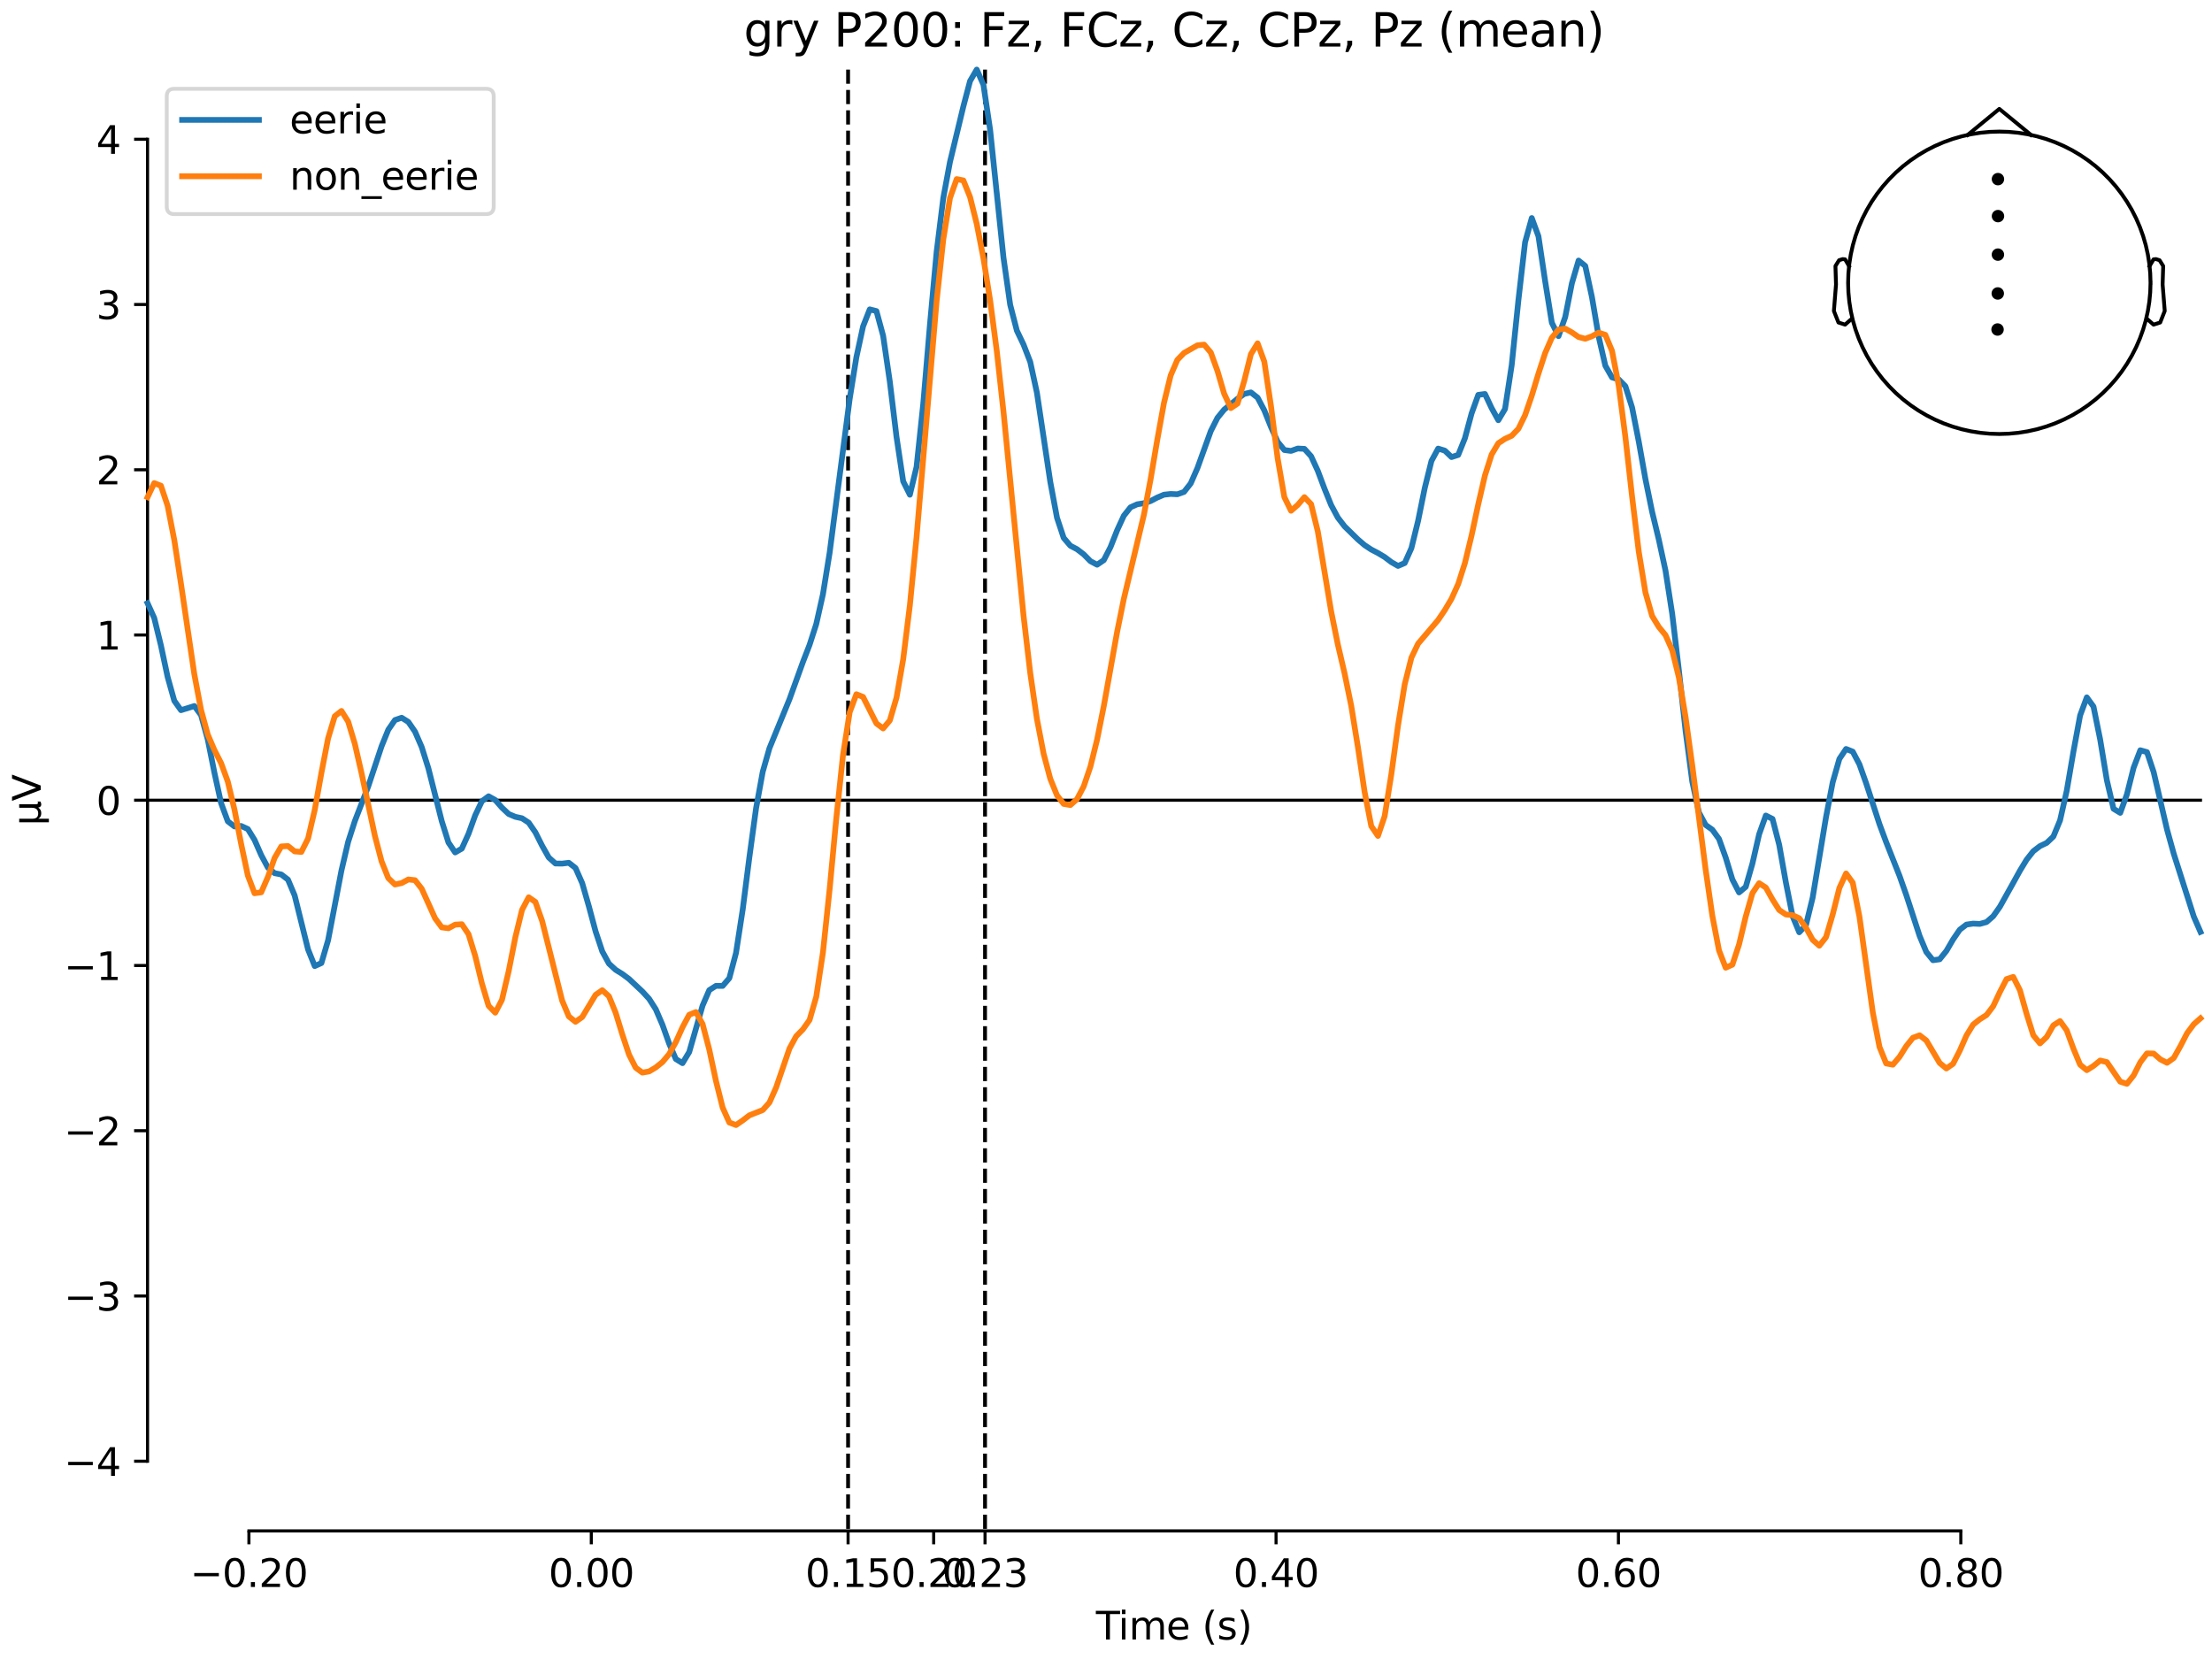 <?xml version="1.0" encoding="utf-8" standalone="no"?>
<!DOCTYPE svg PUBLIC "-//W3C//DTD SVG 1.1//EN"
  "http://www.w3.org/Graphics/SVG/1.1/DTD/svg11.dtd">
<svg xmlns:xlink="http://www.w3.org/1999/xlink" width="576pt" height="432pt" viewBox="0 0 576 432" xmlns="http://www.w3.org/2000/svg" version="1.1">
 <defs>
  <style type="text/css">*{stroke-linejoin: round; stroke-linecap: butt}</style>
 </defs>
 <g id="figure_1">
  <g id="patch_1">
   <path d="M 0 432 
L 576 432 
L 576 0 
L 0 0 
z
" style="fill: #ffffff"/>
  </g>
  <g id="axes_1">
   <g id="patch_2">
    <path d="M 38.421 398.644 
L 573 398.644 
L 573 18.118 
L 38.421 18.118 
L 38.421 398.644 
z
" style="fill: none; opacity: 0"/>
   </g>
   <g id="patch_3">
    <path d="M 38.421 380.503 
L 38.421 36.259 
" style="fill: none; stroke: #000000; stroke-width: 0.8; stroke-linejoin: miter; stroke-linecap: square"/>
   </g>
   <g id="LineCollection_1">
    <path d="M 220.839 18.118 
L 220.839 398.644 
" clip-path="url(#pa28f52d247)" style="fill: none; stroke-dasharray: 3.7,1.6; stroke-dashoffset: 0; stroke: #000000"/>
    <path d="M 256.501 18.118 
L 256.501 398.644 
" clip-path="url(#pa28f52d247)" style="fill: none; stroke-dasharray: 3.7,1.6; stroke-dashoffset: 0; stroke: #000000"/>
   </g>
   <g id="matplotlib.axis_1">
    <g id="xtick_1">
     <g id="line2d_1">
      <defs>
       <path id="m25c4e70063" d="M 0 0 
L 0 3.5 
" style="stroke: #000000; stroke-width: 0.8"/>
      </defs>
      <g>
       <use xlink:href="#m25c4e70063" x="64.819" y="398.644" style="stroke: #000000; stroke-width: 0.8"/>
      </g>
     </g>
     <g id="text_1">
      <!-- −0.20 -->
      <g transform="translate(49.496 413.242) scale(0.1 -0.1)">
       <defs>
        <path id="DejaVuSans-2212" d="M 678 2272 
L 4684 2272 
L 4684 1741 
L 678 1741 
L 678 2272 
z
" transform="scale(0.016)"/>
        <path id="DejaVuSans-30" d="M 2034 4250 
Q 1547 4250 1301 3770 
Q 1056 3291 1056 2328 
Q 1056 1369 1301 889 
Q 1547 409 2034 409 
Q 2525 409 2770 889 
Q 3016 1369 3016 2328 
Q 3016 3291 2770 3770 
Q 2525 4250 2034 4250 
z
M 2034 4750 
Q 2819 4750 3233 4129 
Q 3647 3509 3647 2328 
Q 3647 1150 3233 529 
Q 2819 -91 2034 -91 
Q 1250 -91 836 529 
Q 422 1150 422 2328 
Q 422 3509 836 4129 
Q 1250 4750 2034 4750 
z
" transform="scale(0.016)"/>
        <path id="DejaVuSans-2e" d="M 684 794 
L 1344 794 
L 1344 0 
L 684 0 
L 684 794 
z
" transform="scale(0.016)"/>
        <path id="DejaVuSans-32" d="M 1228 531 
L 3431 531 
L 3431 0 
L 469 0 
L 469 531 
Q 828 903 1448 1529 
Q 2069 2156 2228 2338 
Q 2531 2678 2651 2914 
Q 2772 3150 2772 3378 
Q 2772 3750 2511 3984 
Q 2250 4219 1831 4219 
Q 1534 4219 1204 4116 
Q 875 4013 500 3803 
L 500 4441 
Q 881 4594 1212 4672 
Q 1544 4750 1819 4750 
Q 2544 4750 2975 4387 
Q 3406 4025 3406 3419 
Q 3406 3131 3298 2873 
Q 3191 2616 2906 2266 
Q 2828 2175 2409 1742 
Q 1991 1309 1228 531 
z
" transform="scale(0.016)"/>
       </defs>
       <use xlink:href="#DejaVuSans-2212"/>
       <use xlink:href="#DejaVuSans-30" transform="translate(83.789 0)"/>
       <use xlink:href="#DejaVuSans-2e" transform="translate(147.412 0)"/>
       <use xlink:href="#DejaVuSans-32" transform="translate(179.199 0)"/>
       <use xlink:href="#DejaVuSans-30" transform="translate(242.822 0)"/>
      </g>
     </g>
    </g>
    <g id="xtick_2">
     <g id="line2d_2">
      <g>
       <use xlink:href="#m25c4e70063" x="153.973" y="398.644" style="stroke: #000000; stroke-width: 0.8"/>
      </g>
     </g>
     <g id="text_2">
      <!-- 0.00 -->
      <g transform="translate(142.84 413.242) scale(0.1 -0.1)">
       <use xlink:href="#DejaVuSans-30"/>
       <use xlink:href="#DejaVuSans-2e" transform="translate(63.623 0)"/>
       <use xlink:href="#DejaVuSans-30" transform="translate(95.41 0)"/>
       <use xlink:href="#DejaVuSans-30" transform="translate(159.033 0)"/>
      </g>
     </g>
    </g>
    <g id="xtick_3">
     <g id="line2d_3">
      <g>
       <use xlink:href="#m25c4e70063" x="220.839" y="398.644" style="stroke: #000000; stroke-width: 0.8"/>
      </g>
     </g>
     <g id="text_3">
      <!-- 0.15 -->
      <g transform="translate(209.706 413.242) scale(0.1 -0.1)">
       <defs>
        <path id="DejaVuSans-31" d="M 794 531 
L 1825 531 
L 1825 4091 
L 703 3866 
L 703 4441 
L 1819 4666 
L 2450 4666 
L 2450 531 
L 3481 531 
L 3481 0 
L 794 0 
L 794 531 
z
" transform="scale(0.016)"/>
        <path id="DejaVuSans-35" d="M 691 4666 
L 3169 4666 
L 3169 4134 
L 1269 4134 
L 1269 2991 
Q 1406 3038 1543 3061 
Q 1681 3084 1819 3084 
Q 2600 3084 3056 2656 
Q 3513 2228 3513 1497 
Q 3513 744 3044 326 
Q 2575 -91 1722 -91 
Q 1428 -91 1123 -41 
Q 819 9 494 109 
L 494 744 
Q 775 591 1075 516 
Q 1375 441 1709 441 
Q 2250 441 2565 725 
Q 2881 1009 2881 1497 
Q 2881 1984 2565 2268 
Q 2250 2553 1709 2553 
Q 1456 2553 1204 2497 
Q 953 2441 691 2322 
L 691 4666 
z
" transform="scale(0.016)"/>
       </defs>
       <use xlink:href="#DejaVuSans-30"/>
       <use xlink:href="#DejaVuSans-2e" transform="translate(63.623 0)"/>
       <use xlink:href="#DejaVuSans-31" transform="translate(95.41 0)"/>
       <use xlink:href="#DejaVuSans-35" transform="translate(159.033 0)"/>
      </g>
     </g>
    </g>
    <g id="xtick_4">
     <g id="line2d_4">
      <g>
       <use xlink:href="#m25c4e70063" x="243.128" y="398.644" style="stroke: #000000; stroke-width: 0.8"/>
      </g>
     </g>
     <g id="text_4">
      <!-- 0.20 -->
      <g transform="translate(231.995 413.242) scale(0.1 -0.1)">
       <use xlink:href="#DejaVuSans-30"/>
       <use xlink:href="#DejaVuSans-2e" transform="translate(63.623 0)"/>
       <use xlink:href="#DejaVuSans-32" transform="translate(95.41 0)"/>
       <use xlink:href="#DejaVuSans-30" transform="translate(159.033 0)"/>
      </g>
     </g>
    </g>
    <g id="xtick_5">
     <g id="line2d_5">
      <g>
       <use xlink:href="#m25c4e70063" x="256.501" y="398.644" style="stroke: #000000; stroke-width: 0.8"/>
      </g>
     </g>
     <g id="text_5">
      <!-- 0.23 -->
      <g transform="translate(245.368 413.242) scale(0.1 -0.1)">
       <defs>
        <path id="DejaVuSans-33" d="M 2597 2516 
Q 3050 2419 3304 2112 
Q 3559 1806 3559 1356 
Q 3559 666 3084 287 
Q 2609 -91 1734 -91 
Q 1441 -91 1130 -33 
Q 819 25 488 141 
L 488 750 
Q 750 597 1062 519 
Q 1375 441 1716 441 
Q 2309 441 2620 675 
Q 2931 909 2931 1356 
Q 2931 1769 2642 2001 
Q 2353 2234 1838 2234 
L 1294 2234 
L 1294 2753 
L 1863 2753 
Q 2328 2753 2575 2939 
Q 2822 3125 2822 3475 
Q 2822 3834 2567 4026 
Q 2313 4219 1838 4219 
Q 1578 4219 1281 4162 
Q 984 4106 628 3988 
L 628 4550 
Q 988 4650 1302 4700 
Q 1616 4750 1894 4750 
Q 2613 4750 3031 4423 
Q 3450 4097 3450 3541 
Q 3450 3153 3228 2886 
Q 3006 2619 2597 2516 
z
" transform="scale(0.016)"/>
       </defs>
       <use xlink:href="#DejaVuSans-30"/>
       <use xlink:href="#DejaVuSans-2e" transform="translate(63.623 0)"/>
       <use xlink:href="#DejaVuSans-32" transform="translate(95.41 0)"/>
       <use xlink:href="#DejaVuSans-33" transform="translate(159.033 0)"/>
      </g>
     </g>
    </g>
    <g id="xtick_6">
     <g id="line2d_6">
      <g>
       <use xlink:href="#m25c4e70063" x="332.282" y="398.644" style="stroke: #000000; stroke-width: 0.8"/>
      </g>
     </g>
     <g id="text_6">
      <!-- 0.40 -->
      <g transform="translate(321.15 413.242) scale(0.1 -0.1)">
       <defs>
        <path id="DejaVuSans-34" d="M 2419 4116 
L 825 1625 
L 2419 1625 
L 2419 4116 
z
M 2253 4666 
L 3047 4666 
L 3047 1625 
L 3713 1625 
L 3713 1100 
L 3047 1100 
L 3047 0 
L 2419 0 
L 2419 1100 
L 313 1100 
L 313 1709 
L 2253 4666 
z
" transform="scale(0.016)"/>
       </defs>
       <use xlink:href="#DejaVuSans-30"/>
       <use xlink:href="#DejaVuSans-2e" transform="translate(63.623 0)"/>
       <use xlink:href="#DejaVuSans-34" transform="translate(95.41 0)"/>
       <use xlink:href="#DejaVuSans-30" transform="translate(159.033 0)"/>
      </g>
     </g>
    </g>
    <g id="xtick_7">
     <g id="line2d_7">
      <g>
       <use xlink:href="#m25c4e70063" x="421.437" y="398.644" style="stroke: #000000; stroke-width: 0.8"/>
      </g>
     </g>
     <g id="text_7">
      <!-- 0.60 -->
      <g transform="translate(410.304 413.242) scale(0.1 -0.1)">
       <defs>
        <path id="DejaVuSans-36" d="M 2113 2584 
Q 1688 2584 1439 2293 
Q 1191 2003 1191 1497 
Q 1191 994 1439 701 
Q 1688 409 2113 409 
Q 2538 409 2786 701 
Q 3034 994 3034 1497 
Q 3034 2003 2786 2293 
Q 2538 2584 2113 2584 
z
M 3366 4563 
L 3366 3988 
Q 3128 4100 2886 4159 
Q 2644 4219 2406 4219 
Q 1781 4219 1451 3797 
Q 1122 3375 1075 2522 
Q 1259 2794 1537 2939 
Q 1816 3084 2150 3084 
Q 2853 3084 3261 2657 
Q 3669 2231 3669 1497 
Q 3669 778 3244 343 
Q 2819 -91 2113 -91 
Q 1303 -91 875 529 
Q 447 1150 447 2328 
Q 447 3434 972 4092 
Q 1497 4750 2381 4750 
Q 2619 4750 2861 4703 
Q 3103 4656 3366 4563 
z
" transform="scale(0.016)"/>
       </defs>
       <use xlink:href="#DejaVuSans-30"/>
       <use xlink:href="#DejaVuSans-2e" transform="translate(63.623 0)"/>
       <use xlink:href="#DejaVuSans-36" transform="translate(95.41 0)"/>
       <use xlink:href="#DejaVuSans-30" transform="translate(159.033 0)"/>
      </g>
     </g>
    </g>
    <g id="xtick_8">
     <g id="line2d_8">
      <g>
       <use xlink:href="#m25c4e70063" x="510.592" y="398.644" style="stroke: #000000; stroke-width: 0.8"/>
      </g>
     </g>
     <g id="text_8">
      <!-- 0.80 -->
      <g transform="translate(499.459 413.242) scale(0.1 -0.1)">
       <defs>
        <path id="DejaVuSans-38" d="M 2034 2216 
Q 1584 2216 1326 1975 
Q 1069 1734 1069 1313 
Q 1069 891 1326 650 
Q 1584 409 2034 409 
Q 2484 409 2743 651 
Q 3003 894 3003 1313 
Q 3003 1734 2745 1975 
Q 2488 2216 2034 2216 
z
M 1403 2484 
Q 997 2584 770 2862 
Q 544 3141 544 3541 
Q 544 4100 942 4425 
Q 1341 4750 2034 4750 
Q 2731 4750 3128 4425 
Q 3525 4100 3525 3541 
Q 3525 3141 3298 2862 
Q 3072 2584 2669 2484 
Q 3125 2378 3379 2068 
Q 3634 1759 3634 1313 
Q 3634 634 3220 271 
Q 2806 -91 2034 -91 
Q 1263 -91 848 271 
Q 434 634 434 1313 
Q 434 1759 690 2068 
Q 947 2378 1403 2484 
z
M 1172 3481 
Q 1172 3119 1398 2916 
Q 1625 2713 2034 2713 
Q 2441 2713 2670 2916 
Q 2900 3119 2900 3481 
Q 2900 3844 2670 4047 
Q 2441 4250 2034 4250 
Q 1625 4250 1398 4047 
Q 1172 3844 1172 3481 
z
" transform="scale(0.016)"/>
       </defs>
       <use xlink:href="#DejaVuSans-30"/>
       <use xlink:href="#DejaVuSans-2e" transform="translate(63.623 0)"/>
       <use xlink:href="#DejaVuSans-38" transform="translate(95.41 0)"/>
       <use xlink:href="#DejaVuSans-30" transform="translate(159.033 0)"/>
      </g>
     </g>
    </g>
    <g id="text_9">
     <!-- Time (s) -->
     <g transform="translate(285.381 426.92) scale(0.1 -0.1)">
      <defs>
       <path id="DejaVuSans-54" d="M -19 4666 
L 3928 4666 
L 3928 4134 
L 2272 4134 
L 2272 0 
L 1638 0 
L 1638 4134 
L -19 4134 
L -19 4666 
z
" transform="scale(0.016)"/>
       <path id="DejaVuSans-69" d="M 603 3500 
L 1178 3500 
L 1178 0 
L 603 0 
L 603 3500 
z
M 603 4863 
L 1178 4863 
L 1178 4134 
L 603 4134 
L 603 4863 
z
" transform="scale(0.016)"/>
       <path id="DejaVuSans-6d" d="M 3328 2828 
Q 3544 3216 3844 3400 
Q 4144 3584 4550 3584 
Q 5097 3584 5394 3201 
Q 5691 2819 5691 2113 
L 5691 0 
L 5113 0 
L 5113 2094 
Q 5113 2597 4934 2840 
Q 4756 3084 4391 3084 
Q 3944 3084 3684 2787 
Q 3425 2491 3425 1978 
L 3425 0 
L 2847 0 
L 2847 2094 
Q 2847 2600 2669 2842 
Q 2491 3084 2119 3084 
Q 1678 3084 1418 2786 
Q 1159 2488 1159 1978 
L 1159 0 
L 581 0 
L 581 3500 
L 1159 3500 
L 1159 2956 
Q 1356 3278 1631 3431 
Q 1906 3584 2284 3584 
Q 2666 3584 2933 3390 
Q 3200 3197 3328 2828 
z
" transform="scale(0.016)"/>
       <path id="DejaVuSans-65" d="M 3597 1894 
L 3597 1613 
L 953 1613 
Q 991 1019 1311 708 
Q 1631 397 2203 397 
Q 2534 397 2845 478 
Q 3156 559 3463 722 
L 3463 178 
Q 3153 47 2828 -22 
Q 2503 -91 2169 -91 
Q 1331 -91 842 396 
Q 353 884 353 1716 
Q 353 2575 817 3079 
Q 1281 3584 2069 3584 
Q 2775 3584 3186 3129 
Q 3597 2675 3597 1894 
z
M 3022 2063 
Q 3016 2534 2758 2815 
Q 2500 3097 2075 3097 
Q 1594 3097 1305 2825 
Q 1016 2553 972 2059 
L 3022 2063 
z
" transform="scale(0.016)"/>
       <path id="DejaVuSans-20" transform="scale(0.016)"/>
       <path id="DejaVuSans-28" d="M 1984 4856 
Q 1566 4138 1362 3434 
Q 1159 2731 1159 2009 
Q 1159 1288 1364 580 
Q 1569 -128 1984 -844 
L 1484 -844 
Q 1016 -109 783 600 
Q 550 1309 550 2009 
Q 550 2706 781 3412 
Q 1013 4119 1484 4856 
L 1984 4856 
z
" transform="scale(0.016)"/>
       <path id="DejaVuSans-73" d="M 2834 3397 
L 2834 2853 
Q 2591 2978 2328 3040 
Q 2066 3103 1784 3103 
Q 1356 3103 1142 2972 
Q 928 2841 928 2578 
Q 928 2378 1081 2264 
Q 1234 2150 1697 2047 
L 1894 2003 
Q 2506 1872 2764 1633 
Q 3022 1394 3022 966 
Q 3022 478 2636 193 
Q 2250 -91 1575 -91 
Q 1294 -91 989 -36 
Q 684 19 347 128 
L 347 722 
Q 666 556 975 473 
Q 1284 391 1588 391 
Q 1994 391 2212 530 
Q 2431 669 2431 922 
Q 2431 1156 2273 1281 
Q 2116 1406 1581 1522 
L 1381 1569 
Q 847 1681 609 1914 
Q 372 2147 372 2553 
Q 372 3047 722 3315 
Q 1072 3584 1716 3584 
Q 2034 3584 2315 3537 
Q 2597 3491 2834 3397 
z
" transform="scale(0.016)"/>
       <path id="DejaVuSans-29" d="M 513 4856 
L 1013 4856 
Q 1481 4119 1714 3412 
Q 1947 2706 1947 2009 
Q 1947 1309 1714 600 
Q 1481 -109 1013 -844 
L 513 -844 
Q 928 -128 1133 580 
Q 1338 1288 1338 2009 
Q 1338 2731 1133 3434 
Q 928 4138 513 4856 
z
" transform="scale(0.016)"/>
      </defs>
      <use xlink:href="#DejaVuSans-54"/>
      <use xlink:href="#DejaVuSans-69" transform="translate(57.959 0)"/>
      <use xlink:href="#DejaVuSans-6d" transform="translate(85.742 0)"/>
      <use xlink:href="#DejaVuSans-65" transform="translate(183.154 0)"/>
      <use xlink:href="#DejaVuSans-20" transform="translate(244.678 0)"/>
      <use xlink:href="#DejaVuSans-28" transform="translate(276.465 0)"/>
      <use xlink:href="#DejaVuSans-73" transform="translate(315.479 0)"/>
      <use xlink:href="#DejaVuSans-29" transform="translate(367.578 0)"/>
     </g>
    </g>
   </g>
   <g id="matplotlib.axis_2">
    <g id="ytick_1">
     <g id="line2d_9">
      <defs>
       <path id="mbf5c7249fd" d="M 0 0 
L -3.5 0 
" style="stroke: #000000; stroke-width: 0.8"/>
      </defs>
      <g>
       <use xlink:href="#mbf5c7249fd" x="38.421" y="380.503" style="stroke: #000000; stroke-width: 0.8"/>
      </g>
     </g>
     <g id="text_10">
      <!-- −4 -->
      <g transform="translate(16.678 384.302) scale(0.1 -0.1)">
       <use xlink:href="#DejaVuSans-2212"/>
       <use xlink:href="#DejaVuSans-34" transform="translate(83.789 0)"/>
      </g>
     </g>
    </g>
    <g id="ytick_2">
     <g id="line2d_10">
      <g>
       <use xlink:href="#mbf5c7249fd" x="38.421" y="337.473" style="stroke: #000000; stroke-width: 0.8"/>
      </g>
     </g>
     <g id="text_11">
      <!-- −3 -->
      <g transform="translate(16.678 341.272) scale(0.1 -0.1)">
       <use xlink:href="#DejaVuSans-2212"/>
       <use xlink:href="#DejaVuSans-33" transform="translate(83.789 0)"/>
      </g>
     </g>
    </g>
    <g id="ytick_3">
     <g id="line2d_11">
      <g>
       <use xlink:href="#mbf5c7249fd" x="38.421" y="294.442" style="stroke: #000000; stroke-width: 0.8"/>
      </g>
     </g>
     <g id="text_12">
      <!-- −2 -->
      <g transform="translate(16.678 298.241) scale(0.1 -0.1)">
       <use xlink:href="#DejaVuSans-2212"/>
       <use xlink:href="#DejaVuSans-32" transform="translate(83.789 0)"/>
      </g>
     </g>
    </g>
    <g id="ytick_4">
     <g id="line2d_12">
      <g>
       <use xlink:href="#mbf5c7249fd" x="38.421" y="251.412" style="stroke: #000000; stroke-width: 0.8"/>
      </g>
     </g>
     <g id="text_13">
      <!-- −1 -->
      <g transform="translate(16.678 255.211) scale(0.1 -0.1)">
       <use xlink:href="#DejaVuSans-2212"/>
       <use xlink:href="#DejaVuSans-31" transform="translate(83.789 0)"/>
      </g>
     </g>
    </g>
    <g id="ytick_5">
     <g id="line2d_13">
      <g>
       <use xlink:href="#mbf5c7249fd" x="38.421" y="208.381" style="stroke: #000000; stroke-width: 0.8"/>
      </g>
     </g>
     <g id="text_14">
      <!-- 0 -->
      <g transform="translate(25.058 212.18) scale(0.1 -0.1)">
       <use xlink:href="#DejaVuSans-30"/>
      </g>
     </g>
    </g>
    <g id="ytick_6">
     <g id="line2d_14">
      <g>
       <use xlink:href="#mbf5c7249fd" x="38.421" y="165.35" style="stroke: #000000; stroke-width: 0.8"/>
      </g>
     </g>
     <g id="text_15">
      <!-- 1 -->
      <g transform="translate(25.058 169.15) scale(0.1 -0.1)">
       <use xlink:href="#DejaVuSans-31"/>
      </g>
     </g>
    </g>
    <g id="ytick_7">
     <g id="line2d_15">
      <g>
       <use xlink:href="#mbf5c7249fd" x="38.421" y="122.32" style="stroke: #000000; stroke-width: 0.8"/>
      </g>
     </g>
     <g id="text_16">
      <!-- 2 -->
      <g transform="translate(25.058 126.119) scale(0.1 -0.1)">
       <use xlink:href="#DejaVuSans-32"/>
      </g>
     </g>
    </g>
    <g id="ytick_8">
     <g id="line2d_16">
      <g>
       <use xlink:href="#mbf5c7249fd" x="38.421" y="79.289" style="stroke: #000000; stroke-width: 0.8"/>
      </g>
     </g>
     <g id="text_17">
      <!-- 3 -->
      <g transform="translate(25.058 83.088) scale(0.1 -0.1)">
       <use xlink:href="#DejaVuSans-33"/>
      </g>
     </g>
    </g>
    <g id="ytick_9">
     <g id="line2d_17">
      <g>
       <use xlink:href="#mbf5c7249fd" x="38.421" y="36.259" style="stroke: #000000; stroke-width: 0.8"/>
      </g>
     </g>
     <g id="text_18">
      <!-- 4 -->
      <g transform="translate(25.058 40.058) scale(0.1 -0.1)">
       <use xlink:href="#DejaVuSans-34"/>
      </g>
     </g>
    </g>
    <g id="text_19">
     <!-- µV -->
     <g transform="translate(10.599 214.982) rotate(-90) scale(0.1 -0.1)">
      <defs>
       <path id="DejaVuSans-b5" d="M 544 -1331 
L 544 3500 
L 1119 3500 
L 1119 1325 
Q 1119 872 1334 640 
Q 1550 409 1972 409 
Q 2434 409 2667 671 
Q 2900 934 2900 1459 
L 2900 3500 
L 3475 3500 
L 3475 806 
Q 3475 619 3529 530 
Q 3584 441 3700 441 
Q 3728 441 3778 458 
Q 3828 475 3916 513 
L 3916 50 
Q 3788 -22 3673 -56 
Q 3559 -91 3450 -91 
Q 3234 -91 3106 31 
Q 2978 153 2931 403 
Q 2775 156 2548 32 
Q 2322 -91 2016 -91 
Q 1697 -91 1473 31 
Q 1250 153 1119 397 
L 1119 -1331 
L 544 -1331 
z
" transform="scale(0.016)"/>
       <path id="DejaVuSans-56" d="M 1831 0 
L 50 4666 
L 709 4666 
L 2188 738 
L 3669 4666 
L 4325 4666 
L 2547 0 
L 1831 0 
z
" transform="scale(0.016)"/>
      </defs>
      <use xlink:href="#DejaVuSans-b5"/>
      <use xlink:href="#DejaVuSans-56" transform="translate(63.623 0)"/>
     </g>
    </g>
   </g>
   <g id="patch_4">
    <path d="M 64.819 398.644 
L 510.592 398.644 
" style="fill: none; stroke: #000000; stroke-width: 0.8; stroke-linejoin: miter; stroke-linecap: square"/>
   </g>
   <g id="patch_5">
    <path d="M 38.421 208.381 
L 573 208.381 
" style="fill: none; stroke: #000000; stroke-width: 0.8; stroke-linejoin: miter; stroke-linecap: square"/>
   </g>
   <g id="text_20">
    <!-- gry P200: Fz, FCz, Cz, CPz, Pz (mean) -->
    <g transform="translate(193.667 12.118) scale(0.12 -0.12)">
     <defs>
      <path id="DejaVuSans-67" d="M 2906 1791 
Q 2906 2416 2648 2759 
Q 2391 3103 1925 3103 
Q 1463 3103 1205 2759 
Q 947 2416 947 1791 
Q 947 1169 1205 825 
Q 1463 481 1925 481 
Q 2391 481 2648 825 
Q 2906 1169 2906 1791 
z
M 3481 434 
Q 3481 -459 3084 -895 
Q 2688 -1331 1869 -1331 
Q 1566 -1331 1297 -1286 
Q 1028 -1241 775 -1147 
L 775 -588 
Q 1028 -725 1275 -790 
Q 1522 -856 1778 -856 
Q 2344 -856 2625 -561 
Q 2906 -266 2906 331 
L 2906 616 
Q 2728 306 2450 153 
Q 2172 0 1784 0 
Q 1141 0 747 490 
Q 353 981 353 1791 
Q 353 2603 747 3093 
Q 1141 3584 1784 3584 
Q 2172 3584 2450 3431 
Q 2728 3278 2906 2969 
L 2906 3500 
L 3481 3500 
L 3481 434 
z
" transform="scale(0.016)"/>
      <path id="DejaVuSans-72" d="M 2631 2963 
Q 2534 3019 2420 3045 
Q 2306 3072 2169 3072 
Q 1681 3072 1420 2755 
Q 1159 2438 1159 1844 
L 1159 0 
L 581 0 
L 581 3500 
L 1159 3500 
L 1159 2956 
Q 1341 3275 1631 3429 
Q 1922 3584 2338 3584 
Q 2397 3584 2469 3576 
Q 2541 3569 2628 3553 
L 2631 2963 
z
" transform="scale(0.016)"/>
      <path id="DejaVuSans-79" d="M 2059 -325 
Q 1816 -950 1584 -1140 
Q 1353 -1331 966 -1331 
L 506 -1331 
L 506 -850 
L 844 -850 
Q 1081 -850 1212 -737 
Q 1344 -625 1503 -206 
L 1606 56 
L 191 3500 
L 800 3500 
L 1894 763 
L 2988 3500 
L 3597 3500 
L 2059 -325 
z
" transform="scale(0.016)"/>
      <path id="DejaVuSans-50" d="M 1259 4147 
L 1259 2394 
L 2053 2394 
Q 2494 2394 2734 2622 
Q 2975 2850 2975 3272 
Q 2975 3691 2734 3919 
Q 2494 4147 2053 4147 
L 1259 4147 
z
M 628 4666 
L 2053 4666 
Q 2838 4666 3239 4311 
Q 3641 3956 3641 3272 
Q 3641 2581 3239 2228 
Q 2838 1875 2053 1875 
L 1259 1875 
L 1259 0 
L 628 0 
L 628 4666 
z
" transform="scale(0.016)"/>
      <path id="DejaVuSans-3a" d="M 750 794 
L 1409 794 
L 1409 0 
L 750 0 
L 750 794 
z
M 750 3309 
L 1409 3309 
L 1409 2516 
L 750 2516 
L 750 3309 
z
" transform="scale(0.016)"/>
      <path id="DejaVuSans-46" d="M 628 4666 
L 3309 4666 
L 3309 4134 
L 1259 4134 
L 1259 2759 
L 3109 2759 
L 3109 2228 
L 1259 2228 
L 1259 0 
L 628 0 
L 628 4666 
z
" transform="scale(0.016)"/>
      <path id="DejaVuSans-7a" d="M 353 3500 
L 3084 3500 
L 3084 2975 
L 922 459 
L 3084 459 
L 3084 0 
L 275 0 
L 275 525 
L 2438 3041 
L 353 3041 
L 353 3500 
z
" transform="scale(0.016)"/>
      <path id="DejaVuSans-2c" d="M 750 794 
L 1409 794 
L 1409 256 
L 897 -744 
L 494 -744 
L 750 256 
L 750 794 
z
" transform="scale(0.016)"/>
      <path id="DejaVuSans-43" d="M 4122 4306 
L 4122 3641 
Q 3803 3938 3442 4084 
Q 3081 4231 2675 4231 
Q 1875 4231 1450 3742 
Q 1025 3253 1025 2328 
Q 1025 1406 1450 917 
Q 1875 428 2675 428 
Q 3081 428 3442 575 
Q 3803 722 4122 1019 
L 4122 359 
Q 3791 134 3420 21 
Q 3050 -91 2638 -91 
Q 1578 -91 968 557 
Q 359 1206 359 2328 
Q 359 3453 968 4101 
Q 1578 4750 2638 4750 
Q 3056 4750 3426 4639 
Q 3797 4528 4122 4306 
z
" transform="scale(0.016)"/>
      <path id="DejaVuSans-61" d="M 2194 1759 
Q 1497 1759 1228 1600 
Q 959 1441 959 1056 
Q 959 750 1161 570 
Q 1363 391 1709 391 
Q 2188 391 2477 730 
Q 2766 1069 2766 1631 
L 2766 1759 
L 2194 1759 
z
M 3341 1997 
L 3341 0 
L 2766 0 
L 2766 531 
Q 2569 213 2275 61 
Q 1981 -91 1556 -91 
Q 1019 -91 701 211 
Q 384 513 384 1019 
Q 384 1609 779 1909 
Q 1175 2209 1959 2209 
L 2766 2209 
L 2766 2266 
Q 2766 2663 2505 2880 
Q 2244 3097 1772 3097 
Q 1472 3097 1187 3025 
Q 903 2953 641 2809 
L 641 3341 
Q 956 3463 1253 3523 
Q 1550 3584 1831 3584 
Q 2591 3584 2966 3190 
Q 3341 2797 3341 1997 
z
" transform="scale(0.016)"/>
      <path id="DejaVuSans-6e" d="M 3513 2113 
L 3513 0 
L 2938 0 
L 2938 2094 
Q 2938 2591 2744 2837 
Q 2550 3084 2163 3084 
Q 1697 3084 1428 2787 
Q 1159 2491 1159 1978 
L 1159 0 
L 581 0 
L 581 3500 
L 1159 3500 
L 1159 2956 
Q 1366 3272 1645 3428 
Q 1925 3584 2291 3584 
Q 2894 3584 3203 3211 
Q 3513 2838 3513 2113 
z
" transform="scale(0.016)"/>
     </defs>
     <use xlink:href="#DejaVuSans-67"/>
     <use xlink:href="#DejaVuSans-72" transform="translate(63.477 0)"/>
     <use xlink:href="#DejaVuSans-79" transform="translate(104.59 0)"/>
     <use xlink:href="#DejaVuSans-20" transform="translate(163.77 0)"/>
     <use xlink:href="#DejaVuSans-50" transform="translate(195.557 0)"/>
     <use xlink:href="#DejaVuSans-32" transform="translate(255.859 0)"/>
     <use xlink:href="#DejaVuSans-30" transform="translate(319.482 0)"/>
     <use xlink:href="#DejaVuSans-30" transform="translate(383.105 0)"/>
     <use xlink:href="#DejaVuSans-3a" transform="translate(446.729 0)"/>
     <use xlink:href="#DejaVuSans-20" transform="translate(480.42 0)"/>
     <use xlink:href="#DejaVuSans-46" transform="translate(512.207 0)"/>
     <use xlink:href="#DejaVuSans-7a" transform="translate(569.727 0)"/>
     <use xlink:href="#DejaVuSans-2c" transform="translate(622.217 0)"/>
     <use xlink:href="#DejaVuSans-20" transform="translate(654.004 0)"/>
     <use xlink:href="#DejaVuSans-46" transform="translate(685.791 0)"/>
     <use xlink:href="#DejaVuSans-43" transform="translate(743.311 0)"/>
     <use xlink:href="#DejaVuSans-7a" transform="translate(813.135 0)"/>
     <use xlink:href="#DejaVuSans-2c" transform="translate(865.625 0)"/>
     <use xlink:href="#DejaVuSans-20" transform="translate(897.412 0)"/>
     <use xlink:href="#DejaVuSans-43" transform="translate(929.199 0)"/>
     <use xlink:href="#DejaVuSans-7a" transform="translate(999.023 0)"/>
     <use xlink:href="#DejaVuSans-2c" transform="translate(1051.514 0)"/>
     <use xlink:href="#DejaVuSans-20" transform="translate(1083.301 0)"/>
     <use xlink:href="#DejaVuSans-43" transform="translate(1115.088 0)"/>
     <use xlink:href="#DejaVuSans-50" transform="translate(1184.912 0)"/>
     <use xlink:href="#DejaVuSans-7a" transform="translate(1245.215 0)"/>
     <use xlink:href="#DejaVuSans-2c" transform="translate(1297.705 0)"/>
     <use xlink:href="#DejaVuSans-20" transform="translate(1329.492 0)"/>
     <use xlink:href="#DejaVuSans-50" transform="translate(1361.279 0)"/>
     <use xlink:href="#DejaVuSans-7a" transform="translate(1421.582 0)"/>
     <use xlink:href="#DejaVuSans-20" transform="translate(1474.072 0)"/>
     <use xlink:href="#DejaVuSans-28" transform="translate(1505.859 0)"/>
     <use xlink:href="#DejaVuSans-6d" transform="translate(1544.873 0)"/>
     <use xlink:href="#DejaVuSans-65" transform="translate(1642.285 0)"/>
     <use xlink:href="#DejaVuSans-61" transform="translate(1703.809 0)"/>
     <use xlink:href="#DejaVuSans-6e" transform="translate(1765.088 0)"/>
     <use xlink:href="#DejaVuSans-29" transform="translate(1828.467 0)"/>
    </g>
   </g>
   <g id="legend_1">
    <g id="patch_6">
     <path d="M 45.421 55.753 
L 126.563 55.753 
Q 128.563 55.753 128.563 53.753 
L 128.563 25.118 
Q 128.563 23.118 126.563 23.118 
L 45.421 23.118 
Q 43.421 23.118 43.421 25.118 
L 43.421 53.753 
Q 43.421 55.753 45.421 55.753 
z
" style="fill: #ffffff; opacity: 0.8; stroke: #cccccc; stroke-linejoin: miter"/>
    </g>
    <g id="line2d_18">
     <path d="M 47.421 31.217 
L 57.421 31.217 
L 67.421 31.217 
" style="fill: none; stroke: #1f77b4; stroke-width: 1.5; stroke-linecap: square"/>
    </g>
    <g id="text_21">
     <!-- eerie -->
     <g transform="translate(75.421 34.717) scale(0.1 -0.1)">
      <use xlink:href="#DejaVuSans-65"/>
      <use xlink:href="#DejaVuSans-65" transform="translate(61.523 0)"/>
      <use xlink:href="#DejaVuSans-72" transform="translate(123.047 0)"/>
      <use xlink:href="#DejaVuSans-69" transform="translate(164.16 0)"/>
      <use xlink:href="#DejaVuSans-65" transform="translate(191.943 0)"/>
     </g>
    </g>
    <g id="line2d_19">
     <path d="M 47.421 45.895 
L 57.421 45.895 
L 67.421 45.895 
" style="fill: none; stroke: #ff7f0e; stroke-width: 1.5; stroke-linecap: square"/>
    </g>
    <g id="text_22">
     <!-- non_eerie -->
     <g transform="translate(75.421 49.395) scale(0.1 -0.1)">
      <defs>
       <path id="DejaVuSans-6f" d="M 1959 3097 
Q 1497 3097 1228 2736 
Q 959 2375 959 1747 
Q 959 1119 1226 758 
Q 1494 397 1959 397 
Q 2419 397 2687 759 
Q 2956 1122 2956 1747 
Q 2956 2369 2687 2733 
Q 2419 3097 1959 3097 
z
M 1959 3584 
Q 2709 3584 3137 3096 
Q 3566 2609 3566 1747 
Q 3566 888 3137 398 
Q 2709 -91 1959 -91 
Q 1206 -91 779 398 
Q 353 888 353 1747 
Q 353 2609 779 3096 
Q 1206 3584 1959 3584 
z
" transform="scale(0.016)"/>
       <path id="DejaVuSans-5f" d="M 3263 -1063 
L 3263 -1509 
L -63 -1509 
L -63 -1063 
L 3263 -1063 
z
" transform="scale(0.016)"/>
      </defs>
      <use xlink:href="#DejaVuSans-6e"/>
      <use xlink:href="#DejaVuSans-6f" transform="translate(63.379 0)"/>
      <use xlink:href="#DejaVuSans-6e" transform="translate(124.561 0)"/>
      <use xlink:href="#DejaVuSans-5f" transform="translate(187.939 0)"/>
      <use xlink:href="#DejaVuSans-65" transform="translate(237.939 0)"/>
      <use xlink:href="#DejaVuSans-65" transform="translate(299.463 0)"/>
      <use xlink:href="#DejaVuSans-72" transform="translate(360.986 0)"/>
      <use xlink:href="#DejaVuSans-69" transform="translate(402.1 0)"/>
      <use xlink:href="#DejaVuSans-65" transform="translate(429.883 0)"/>
     </g>
    </g>
   </g>
   <g id="line2d_20">
    <path d="M 38.421 157.07 
L 40.162 160.929 
L 41.903 168.065 
L 43.644 176.264 
L 45.386 182.478 
L 47.127 184.93 
L 50.61 183.848 
L 52.351 186.209 
L 54.092 192.538 
L 55.834 201.22 
L 57.575 209.145 
L 59.316 213.871 
L 61.057 215.211 
L 62.799 215.08 
L 64.54 215.884 
L 66.281 218.712 
L 68.023 222.683 
L 69.764 225.934 
L 71.505 227.372 
L 73.247 227.71 
L 74.988 229.051 
L 76.729 233.185 
L 80.212 247.22 
L 81.953 251.565 
L 83.694 250.777 
L 85.436 244.833 
L 88.918 226.653 
L 90.66 219.213 
L 92.401 213.802 
L 95.883 204.788 
L 99.366 194.305 
L 101.107 190.021 
L 102.849 187.497 
L 104.59 186.897 
L 106.331 187.99 
L 108.073 190.53 
L 109.814 194.54 
L 111.555 200.094 
L 115.038 213.844 
L 116.779 219.389 
L 118.52 221.975 
L 120.262 220.97 
L 122.003 217.115 
L 123.744 212.305 
L 125.486 208.628 
L 127.227 207.35 
L 128.968 208.324 
L 130.709 210.313 
L 132.451 211.958 
L 134.192 212.696 
L 135.933 213.078 
L 137.675 214.22 
L 139.416 216.746 
L 141.157 220.205 
L 142.899 223.294 
L 144.64 224.855 
L 146.381 224.881 
L 148.122 224.67 
L 149.864 226.022 
L 151.605 229.968 
L 153.346 236.019 
L 155.088 242.523 
L 156.829 247.745 
L 158.57 250.931 
L 160.312 252.542 
L 162.053 253.618 
L 163.794 254.918 
L 167.277 258.187 
L 169.018 260.081 
L 170.759 262.801 
L 172.501 266.85 
L 174.242 271.742 
L 175.983 275.767 
L 177.725 276.849 
L 179.466 273.955 
L 182.948 261.862 
L 184.69 257.828 
L 186.431 256.717 
L 188.172 256.737 
L 189.914 254.717 
L 191.655 248.143 
L 193.396 236.867 
L 195.138 223.22 
L 196.879 210.476 
L 198.62 200.944 
L 200.361 194.837 
L 205.585 182.061 
L 209.068 172.415 
L 210.809 167.919 
L 212.551 162.504 
L 214.292 154.746 
L 216.033 143.949 
L 221.257 103.868 
L 222.998 93.035 
L 224.74 84.99 
L 226.481 80.561 
L 228.222 81.001 
L 229.964 87.422 
L 231.705 99.361 
L 233.446 113.743 
L 235.187 125.34 
L 236.929 128.829 
L 238.67 121.571 
L 240.411 105.144 
L 242.153 84.579 
L 243.894 65.593 
L 245.635 51.533 
L 247.377 42.152 
L 250.859 27.71 
L 252.6 21.103 
L 254.342 18.118 
L 256.083 22.055 
L 257.824 33.765 
L 261.307 67.108 
L 263.048 79.365 
L 264.79 86.099 
L 266.531 89.741 
L 268.272 94.236 
L 270.013 102.278 
L 273.496 125.496 
L 275.237 134.807 
L 276.979 140.065 
L 278.72 142.108 
L 280.461 143.018 
L 282.203 144.353 
L 283.944 146.126 
L 285.685 147.051 
L 287.427 145.863 
L 289.168 142.474 
L 290.909 138.065 
L 292.65 134.282 
L 294.392 132.093 
L 296.133 131.313 
L 297.874 131.04 
L 299.616 130.468 
L 301.357 129.555 
L 303.098 128.815 
L 304.84 128.628 
L 306.581 128.707 
L 308.322 128.094 
L 310.063 125.878 
L 311.805 121.893 
L 315.287 112.245 
L 317.029 108.799 
L 318.77 106.657 
L 322.253 103.833 
L 323.994 102.572 
L 325.735 102.183 
L 327.476 103.546 
L 329.218 106.846 
L 330.959 111.184 
L 332.7 115.051 
L 334.442 117.186 
L 336.183 117.417 
L 337.924 116.793 
L 339.666 116.879 
L 341.407 118.81 
L 343.148 122.594 
L 344.889 127.238 
L 346.631 131.536 
L 348.372 134.783 
L 350.113 137.049 
L 353.596 140.468 
L 355.337 141.952 
L 357.079 143.105 
L 358.82 144.012 
L 360.561 145.054 
L 362.302 146.371 
L 364.044 147.369 
L 365.785 146.622 
L 367.526 142.74 
L 369.268 135.629 
L 371.009 127.061 
L 372.75 120.023 
L 374.492 116.811 
L 376.233 117.343 
L 377.974 119.022 
L 379.715 118.463 
L 381.457 114.124 
L 383.198 107.653 
L 384.939 102.824 
L 386.681 102.591 
L 388.422 106.284 
L 390.163 109.423 
L 391.905 106.502 
L 393.646 95.074 
L 395.387 78.197 
L 397.128 63.085 
L 398.87 56.772 
L 400.611 61.522 
L 402.352 73.21 
L 404.094 84.038 
L 405.835 87.53 
L 407.576 82.573 
L 409.318 73.754 
L 411.059 67.845 
L 412.8 69.253 
L 414.541 77.368 
L 416.283 87.641 
L 418.024 95.222 
L 419.765 98.269 
L 421.507 98.797 
L 423.248 100.572 
L 424.989 106.095 
L 426.731 114.994 
L 428.472 124.786 
L 430.213 133.295 
L 431.954 140.524 
L 433.696 148.588 
L 435.437 159.829 
L 437.178 174.545 
L 438.92 190.337 
L 440.661 203.526 
L 442.402 211.577 
L 444.144 214.818 
L 445.885 216.049 
L 447.626 218.454 
L 449.367 223.307 
L 451.109 229.018 
L 452.85 232.387 
L 454.591 230.935 
L 456.333 224.849 
L 458.074 217.236 
L 459.815 212.36 
L 461.557 213.241 
L 463.298 219.979 
L 465.039 229.792 
L 466.78 238.56 
L 468.522 242.766 
L 470.263 240.924 
L 472.004 233.779 
L 475.487 212.809 
L 477.228 203.727 
L 478.97 197.62 
L 480.711 195.026 
L 482.452 195.725 
L 484.193 199.035 
L 485.935 203.941 
L 489.417 214.616 
L 491.159 219.297 
L 494.641 228.093 
L 496.383 233.037 
L 499.865 243.723 
L 501.606 247.889 
L 503.348 250.041 
L 505.089 249.797 
L 506.83 247.628 
L 508.572 244.639 
L 510.313 242.097 
L 512.054 240.759 
L 513.796 240.506 
L 515.537 240.585 
L 517.278 240.109 
L 519.019 238.591 
L 520.761 236.127 
L 524.243 229.888 
L 525.985 226.732 
L 527.726 223.861 
L 529.467 221.65 
L 531.209 220.32 
L 532.95 219.488 
L 534.691 217.839 
L 536.432 213.626 
L 538.174 205.916 
L 539.915 195.739 
L 541.656 186.305 
L 543.398 181.592 
L 545.139 183.99 
L 546.88 192.579 
L 548.622 203.175 
L 550.363 210.607 
L 552.104 211.664 
L 553.845 206.846 
L 555.587 199.911 
L 557.328 195.364 
L 559.069 195.849 
L 560.811 201.059 
L 564.293 216.018 
L 566.035 222.303 
L 571.258 238.676 
L 573 242.669 
L 573 242.669 
" style="fill: none; stroke: #1f77b4; stroke-width: 1.5; stroke-linecap: square"/>
   </g>
   <g id="line2d_21">
    <path d="M 38.421 129.467 
L 40.162 125.8 
L 41.903 126.479 
L 43.644 131.683 
L 45.386 140.634 
L 47.127 152.009 
L 50.61 175.612 
L 52.351 184.859 
L 54.092 191.255 
L 55.834 195.32 
L 57.575 198.72 
L 59.316 203.514 
L 61.057 210.805 
L 62.799 219.779 
L 64.54 227.977 
L 66.281 232.6 
L 68.023 232.356 
L 69.764 228.344 
L 71.505 223.415 
L 73.247 220.41 
L 74.988 220.304 
L 76.729 221.702 
L 78.47 221.843 
L 80.212 218.375 
L 81.953 210.93 
L 83.694 201.264 
L 85.436 192.262 
L 87.177 186.498 
L 88.918 185.129 
L 90.66 187.896 
L 92.401 193.706 
L 94.142 201.311 
L 97.625 217.661 
L 99.366 224.31 
L 101.107 228.654 
L 102.849 230.322 
L 104.59 229.948 
L 106.331 229.012 
L 108.073 229.201 
L 109.814 231.423 
L 113.296 239.122 
L 115.038 241.488 
L 116.779 241.718 
L 118.52 240.779 
L 120.262 240.669 
L 122.003 243.256 
L 123.744 248.92 
L 125.486 256.084 
L 127.227 261.912 
L 128.968 263.701 
L 130.709 260.357 
L 132.451 252.924 
L 134.192 244.087 
L 135.933 236.943 
L 137.675 233.651 
L 139.416 234.862 
L 141.157 239.791 
L 146.381 260.555 
L 148.122 264.68 
L 149.864 266.072 
L 151.605 264.842 
L 155.088 259.055 
L 156.829 257.844 
L 158.57 259.431 
L 160.312 263.706 
L 162.053 269.376 
L 163.794 274.613 
L 165.535 278.031 
L 167.277 279.304 
L 169.018 279.003 
L 170.759 277.966 
L 172.501 276.563 
L 174.242 274.49 
L 175.983 271.365 
L 177.725 267.491 
L 179.466 264.247 
L 181.207 263.537 
L 182.948 266.648 
L 184.69 273.293 
L 186.431 281.447 
L 188.172 288.408 
L 189.914 292.303 
L 191.655 292.956 
L 193.396 291.764 
L 195.138 290.429 
L 198.62 289.052 
L 200.361 287.099 
L 202.103 283.173 
L 205.585 273.021 
L 207.327 269.825 
L 209.068 268.057 
L 210.809 265.599 
L 212.551 259.551 
L 214.292 248.025 
L 216.033 231.56 
L 217.774 213.078 
L 219.516 196.62 
L 221.257 185.463 
L 222.998 180.781 
L 224.74 181.475 
L 228.222 188.39 
L 229.964 189.687 
L 231.705 187.618 
L 233.446 181.685 
L 235.187 171.689 
L 236.929 157.618 
L 238.67 139.868 
L 243.894 78.406 
L 245.635 62.312 
L 247.377 51.555 
L 249.118 46.639 
L 250.859 46.982 
L 252.6 51.306 
L 254.342 58.298 
L 256.083 67.258 
L 257.824 78.186 
L 259.566 91.457 
L 261.307 107.211 
L 266.531 160.336 
L 268.272 175.235 
L 270.013 187.206 
L 271.755 196.272 
L 273.496 202.803 
L 275.237 207.1 
L 276.979 209.334 
L 278.72 209.634 
L 280.461 208.087 
L 282.203 204.763 
L 283.944 199.625 
L 285.685 192.588 
L 287.427 183.867 
L 290.909 164.484 
L 292.65 155.906 
L 297.874 134.041 
L 299.616 124.779 
L 301.357 114.505 
L 303.098 104.898 
L 304.84 97.756 
L 306.581 93.709 
L 308.322 91.909 
L 311.805 89.925 
L 313.546 89.738 
L 315.287 91.791 
L 317.029 96.597 
L 318.77 102.525 
L 320.511 106.266 
L 322.253 105.093 
L 323.994 99.191 
L 325.735 92.219 
L 327.476 89.4 
L 329.218 94.157 
L 330.959 105.72 
L 332.7 119.37 
L 334.442 129.441 
L 336.183 133.001 
L 337.924 131.492 
L 339.666 129.455 
L 341.407 131.275 
L 343.148 138.356 
L 346.631 159.221 
L 348.372 167.827 
L 350.113 175.292 
L 351.855 183.775 
L 353.596 194.534 
L 355.337 206.191 
L 357.079 215.124 
L 358.82 217.675 
L 360.561 212.525 
L 362.302 201.61 
L 364.044 188.91 
L 365.785 178.191 
L 367.526 171.26 
L 369.268 167.612 
L 374.492 161.445 
L 376.233 158.865 
L 377.974 155.925 
L 379.715 152.077 
L 381.457 146.628 
L 383.198 139.418 
L 384.939 131.296 
L 386.681 123.795 
L 388.422 118.341 
L 390.163 115.412 
L 391.905 114.268 
L 393.646 113.475 
L 395.387 111.652 
L 397.128 108.101 
L 398.87 103.03 
L 400.611 97.282 
L 402.352 91.941 
L 404.094 87.949 
L 405.835 85.833 
L 407.576 85.578 
L 409.318 86.556 
L 411.059 87.761 
L 412.8 88.21 
L 414.541 87.563 
L 416.283 86.619 
L 418.024 87.184 
L 419.765 91.36 
L 421.507 100.406 
L 423.248 113.815 
L 424.989 129.299 
L 426.731 143.657 
L 428.472 154.292 
L 430.213 160.412 
L 431.954 163.26 
L 433.696 165.393 
L 435.437 169.308 
L 437.178 176.409 
L 438.92 186.732 
L 440.661 199.314 
L 444.144 226.423 
L 445.885 238.451 
L 447.626 247.49 
L 449.367 251.989 
L 451.109 251.198 
L 452.85 245.925 
L 454.591 238.649 
L 456.333 232.57 
L 458.074 229.982 
L 459.815 231.11 
L 461.557 234.219 
L 463.298 236.967 
L 465.039 238.128 
L 466.78 238.302 
L 468.522 239.114 
L 470.263 241.555 
L 472.004 244.723 
L 473.746 246.261 
L 475.487 244.053 
L 477.228 238.128 
L 478.97 231.234 
L 480.711 227.451 
L 482.452 229.847 
L 484.193 238.676 
L 487.676 263.659 
L 489.417 272.619 
L 491.159 276.924 
L 492.9 277.246 
L 494.641 275.19 
L 496.383 272.415 
L 498.124 270.231 
L 499.865 269.591 
L 501.606 270.928 
L 505.089 276.798 
L 506.83 278.229 
L 508.572 277.022 
L 510.313 273.611 
L 512.054 269.653 
L 513.796 266.807 
L 515.537 265.42 
L 517.278 264.32 
L 519.019 262.025 
L 520.761 258.328 
L 522.502 254.95 
L 524.243 254.387 
L 525.985 257.852 
L 527.726 264.012 
L 529.467 269.582 
L 531.209 271.702 
L 532.95 270.037 
L 534.691 266.995 
L 536.432 265.883 
L 538.174 268.305 
L 539.915 273.058 
L 541.656 277.244 
L 543.398 278.67 
L 545.139 277.57 
L 546.88 276.156 
L 548.622 276.571 
L 552.104 281.663 
L 553.845 282.224 
L 555.587 280.047 
L 557.328 276.619 
L 559.069 274.308 
L 560.811 274.341 
L 562.552 275.856 
L 564.293 276.753 
L 566.035 275.514 
L 567.776 272.413 
L 569.517 269.04 
L 571.258 266.704 
L 573 265.164 
L 573 265.164 
" style="fill: none; stroke: #ff7f0e; stroke-width: 1.5; stroke-linecap: square"/>
   </g>
  </g>
  <g id="axes_2">
   <g id="PathCollection_1">
    <defs>
     <path id="C0_0_7d2920d13f" d="M 0 1.118 
C 0.297 1.118 0.581 1 0.791 0.791 
C 1 0.581 1.118 0.297 1.118 -0 
C 1.118 -0.297 1 -0.581 0.791 -0.791 
C 0.581 -1 0.297 -1.118 0 -1.118 
C -0.297 -1.118 -0.581 -1 -0.791 -0.791 
C -1 -0.581 -1.118 -0.297 -1.118 0 
C -1.118 0.297 -1 0.581 -0.791 0.791 
C -0.581 1 -0.297 1.118 0 1.118 
z
"/>
    </defs>
    <g clip-path="url(#pcaafa1c0ab)">
     <use xlink:href="#C0_0_7d2920d13f" x="520.262" y="46.644" style="stroke: #000000"/>
    </g>
    <g clip-path="url(#pcaafa1c0ab)">
     <use xlink:href="#C0_0_7d2920d13f" x="520.27" y="56.274" style="stroke: #000000"/>
    </g>
    <g clip-path="url(#pcaafa1c0ab)">
     <use xlink:href="#C0_0_7d2920d13f" x="520.215" y="76.415" style="stroke: #000000"/>
    </g>
    <g clip-path="url(#pcaafa1c0ab)">
     <use xlink:href="#C0_0_7d2920d13f" x="520.158" y="85.804" style="stroke: #000000"/>
    </g>
    <g clip-path="url(#pcaafa1c0ab)">
     <use xlink:href="#C0_0_7d2920d13f" x="520.253" y="66.304" style="stroke: #000000"/>
    </g>
   </g>
   <g id="matplotlib.axis_3"/>
   <g id="matplotlib.axis_4"/>
   <g id="line2d_22">
    <path d="M 559.991 73.637 
L 559.913 71.165 
L 559.681 68.702 
L 559.294 66.259 
L 558.754 63.845 
L 558.064 61.47 
L 557.226 59.143 
L 556.244 56.873 
L 555.121 54.669 
L 553.862 52.54 
L 552.471 50.494 
L 550.955 48.539 
L 549.32 46.684 
L 547.571 44.935 
L 545.715 43.299 
L 543.761 41.783 
L 541.715 40.393 
L 539.586 39.134 
L 537.382 38.011 
L 535.112 37.028 
L 532.785 36.191 
L 530.409 35.5 
L 527.995 34.961 
L 525.552 34.574 
L 523.09 34.341 
L 520.618 34.263 
L 518.145 34.341 
L 515.683 34.574 
L 513.24 34.961 
L 510.826 35.5 
L 508.451 36.191 
L 506.123 37.028 
L 503.853 38.011 
L 501.649 39.134 
L 499.52 40.393 
L 497.474 41.783 
L 495.52 43.299 
L 493.665 44.935 
L 491.916 46.684 
L 490.28 48.539 
L 488.764 50.494 
L 487.373 52.54 
L 486.114 54.669 
L 484.991 56.873 
L 484.009 59.143 
L 483.171 61.47 
L 482.481 63.845 
L 481.941 66.259 
L 481.555 68.702 
L 481.322 71.165 
L 481.244 73.637 
L 481.322 76.109 
L 481.555 78.572 
L 481.941 81.015 
L 482.481 83.429 
L 483.171 85.804 
L 484.009 88.131 
L 484.991 90.401 
L 486.114 92.605 
L 487.373 94.734 
L 488.764 96.78 
L 490.28 98.735 
L 491.916 100.59 
L 493.665 102.339 
L 495.52 103.975 
L 497.474 105.491 
L 499.52 106.881 
L 501.649 108.14 
L 503.853 109.263 
L 506.123 110.246 
L 508.451 111.084 
L 510.826 111.774 
L 513.24 112.313 
L 515.683 112.7 
L 518.145 112.933 
L 520.618 113.011 
L 523.09 112.933 
L 525.552 112.7 
L 527.995 112.313 
L 530.409 111.774 
L 532.785 111.084 
L 535.112 110.246 
L 537.382 109.263 
L 539.586 108.14 
L 541.715 106.881 
L 543.761 105.491 
L 545.715 103.975 
L 547.571 102.339 
L 549.32 100.59 
L 550.955 98.735 
L 552.471 96.78 
L 553.862 94.734 
L 555.121 92.605 
L 556.244 90.401 
L 557.226 88.131 
L 558.064 85.804 
L 558.754 83.429 
L 559.294 81.015 
L 559.681 78.572 
L 559.913 76.109 
L 559.991 73.637 
" style="fill: none; stroke: #000000; stroke-linecap: square"/>
   </g>
   <g id="line2d_23">
    <path d="M 512.371 35.137 
L 520.618 28.357 
L 528.864 35.137 
" style="fill: none; stroke: #000000; stroke-linecap: square"/>
   </g>
   <g id="line2d_24">
    <path d="M 481.48 69.267 
L 480.457 67.534 
L 479.827 67.471 
L 478.89 67.762 
L 477.945 69.267 
L 478.094 74.07 
L 477.543 80.976 
L 478.724 83.977 
L 480.457 84.536 
L 482.11 83.079 
" style="fill: none; stroke: #000000; stroke-linecap: square"/>
   </g>
   <g id="line2d_25">
    <path d="M 559.755 69.267 
L 560.779 67.534 
L 561.409 67.471 
L 562.346 67.762 
L 563.291 69.267 
L 563.141 74.07 
L 563.692 80.976 
L 562.511 83.977 
L 560.779 84.536 
L 559.125 83.079 
" style="fill: none; stroke: #000000; stroke-linecap: square"/>
   </g>
  </g>
 </g>
 <defs>
  <clipPath id="pa28f52d247">
   <rect x="38.421" y="18.118" width="534.579" height="380.525"/>
  </clipPath>
  <clipPath id="pcaafa1c0ab">
   <rect x="473.235" y="24.125" width="94.764" height="93.118"/>
  </clipPath>
 </defs>
</svg>
